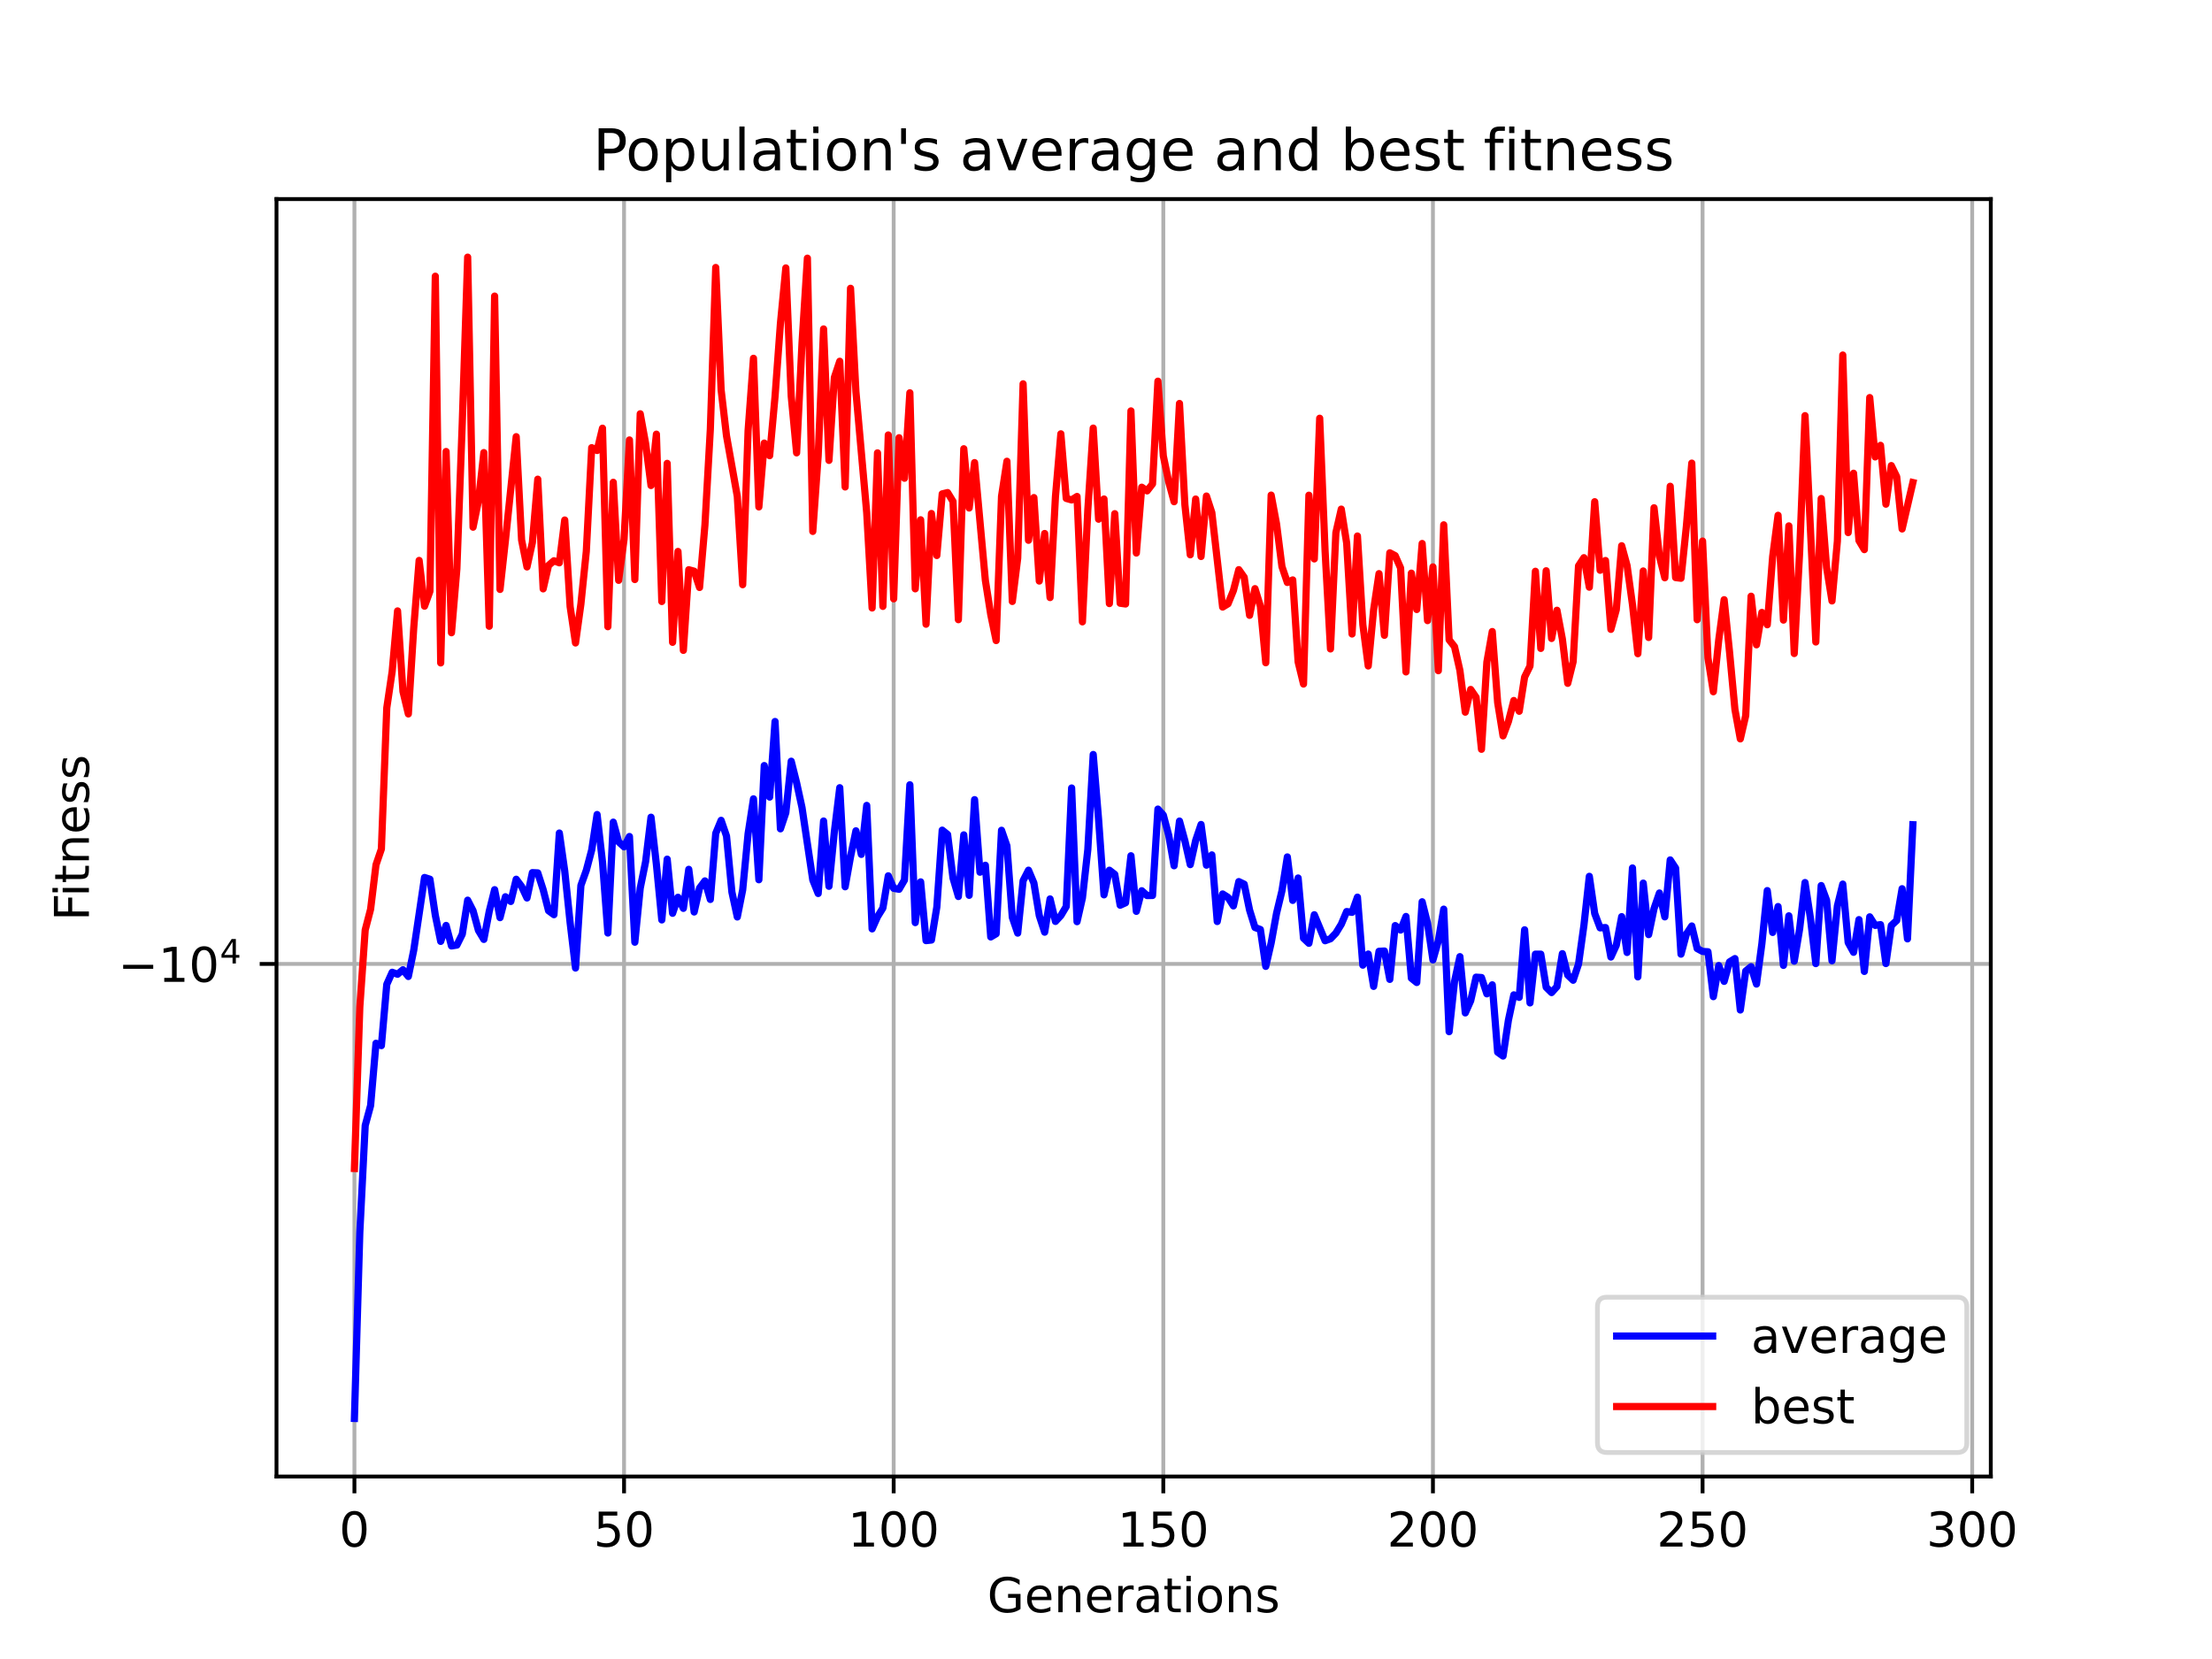 <?xml version="1.0" encoding="utf-8" standalone="no"?>
<!DOCTYPE svg PUBLIC "-//W3C//DTD SVG 1.1//EN"
  "http://www.w3.org/Graphics/SVG/1.1/DTD/svg11.dtd">
<!-- Created with matplotlib (https://matplotlib.org/) -->
<svg height="345.6pt" version="1.1" viewBox="0 0 460.8 345.6" width="460.8pt" xmlns="http://www.w3.org/2000/svg" xmlns:xlink="http://www.w3.org/1999/xlink">
 <defs>
  <style type="text/css">*{stroke-linecap:butt;stroke-linejoin:round;}</style>
 </defs>
 <g id="figure_1">
  <g id="patch_1">
   <path d="M 0 345.6 
L 460.8 345.6 
L 460.8 0 
L 0 0 
z
" style="fill:#ffffff;"/>
  </g>
  <g id="axes_1">
   <g id="patch_2">
    <path d="M 57.6 307.584 
L 414.72 307.584 
L 414.72 41.472 
L 57.6 41.472 
z
" style="fill:#ffffff;"/>
   </g>
   <g id="matplotlib.axis_1">
    <g id="xtick_1">
     <g id="line2d_1">
      <path clip-path="url(#p3ae4c9ccf2)" d="M 73.833 307.584 
L 73.833 41.472 
" style="fill:none;stroke:#b0b0b0;stroke-linecap:square;stroke-width:0.8;"/>
     </g>
     <g id="line2d_2">
      <defs>
       <path d="M 0 0 
L 0 3.5 
" id="md5b5dff41b" style="stroke:#000000;stroke-width:0.8;"/>
      </defs>
      <g>
       <use style="stroke:#000000;stroke-width:0.8;" x="73.833" xlink:href="#md5b5dff41b" y="307.584"/>
      </g>
     </g>
     <g id="text_1">
      <!-- 0 -->
      <g transform="translate(70.651 322.182)scale(0.1 -0.1)">
       <defs>
        <path d="M 31.781 66.406 
Q 24.172 66.406 20.328 58.906 
Q 16.5 51.422 16.5 36.375 
Q 16.5 21.391 20.328 13.891 
Q 24.172 6.391 31.781 6.391 
Q 39.453 6.391 43.281 13.891 
Q 47.125 21.391 47.125 36.375 
Q 47.125 51.422 43.281 58.906 
Q 39.453 66.406 31.781 66.406 
z
M 31.781 74.219 
Q 44.047 74.219 50.516 64.516 
Q 56.984 54.828 56.984 36.375 
Q 56.984 17.969 50.516 8.266 
Q 44.047 -1.422 31.781 -1.422 
Q 19.531 -1.422 13.062 8.266 
Q 6.594 17.969 6.594 36.375 
Q 6.594 54.828 13.062 64.516 
Q 19.531 74.219 31.781 74.219 
z
" id="DejaVuSans-48"/>
       </defs>
       <use xlink:href="#DejaVuSans-48"/>
      </g>
     </g>
    </g>
    <g id="xtick_2">
     <g id="line2d_3">
      <path clip-path="url(#p3ae4c9ccf2)" d="M 130.001 307.584 
L 130.001 41.472 
" style="fill:none;stroke:#b0b0b0;stroke-linecap:square;stroke-width:0.8;"/>
     </g>
     <g id="line2d_4">
      <g>
       <use style="stroke:#000000;stroke-width:0.8;" x="130.001" xlink:href="#md5b5dff41b" y="307.584"/>
      </g>
     </g>
     <g id="text_2">
      <!-- 50 -->
      <g transform="translate(123.639 322.182)scale(0.1 -0.1)">
       <defs>
        <path d="M 10.797 72.906 
L 49.516 72.906 
L 49.516 64.594 
L 19.828 64.594 
L 19.828 46.734 
Q 21.969 47.469 24.109 47.828 
Q 26.266 48.188 28.422 48.188 
Q 40.625 48.188 47.75 41.5 
Q 54.891 34.812 54.891 23.391 
Q 54.891 11.625 47.562 5.094 
Q 40.234 -1.422 26.906 -1.422 
Q 22.312 -1.422 17.547 -0.641 
Q 12.797 0.141 7.719 1.703 
L 7.719 11.625 
Q 12.109 9.234 16.797 8.062 
Q 21.484 6.891 26.703 6.891 
Q 35.156 6.891 40.078 11.328 
Q 45.016 15.766 45.016 23.391 
Q 45.016 31 40.078 35.438 
Q 35.156 39.891 26.703 39.891 
Q 22.75 39.891 18.812 39.016 
Q 14.891 38.141 10.797 36.281 
z
" id="DejaVuSans-53"/>
       </defs>
       <use xlink:href="#DejaVuSans-53"/>
       <use x="63.623" xlink:href="#DejaVuSans-48"/>
      </g>
     </g>
    </g>
    <g id="xtick_3">
     <g id="line2d_5">
      <path clip-path="url(#p3ae4c9ccf2)" d="M 186.17 307.584 
L 186.17 41.472 
" style="fill:none;stroke:#b0b0b0;stroke-linecap:square;stroke-width:0.8;"/>
     </g>
     <g id="line2d_6">
      <g>
       <use style="stroke:#000000;stroke-width:0.8;" x="186.17" xlink:href="#md5b5dff41b" y="307.584"/>
      </g>
     </g>
     <g id="text_3">
      <!-- 100 -->
      <g transform="translate(176.626 322.182)scale(0.1 -0.1)">
       <defs>
        <path d="M 12.406 8.297 
L 28.516 8.297 
L 28.516 63.922 
L 10.984 60.406 
L 10.984 69.391 
L 28.422 72.906 
L 38.281 72.906 
L 38.281 8.297 
L 54.391 8.297 
L 54.391 0 
L 12.406 0 
z
" id="DejaVuSans-49"/>
       </defs>
       <use xlink:href="#DejaVuSans-49"/>
       <use x="63.623" xlink:href="#DejaVuSans-48"/>
       <use x="127.246" xlink:href="#DejaVuSans-48"/>
      </g>
     </g>
    </g>
    <g id="xtick_4">
     <g id="line2d_7">
      <path clip-path="url(#p3ae4c9ccf2)" d="M 242.339 307.584 
L 242.339 41.472 
" style="fill:none;stroke:#b0b0b0;stroke-linecap:square;stroke-width:0.8;"/>
     </g>
     <g id="line2d_8">
      <g>
       <use style="stroke:#000000;stroke-width:0.8;" x="242.339" xlink:href="#md5b5dff41b" y="307.584"/>
      </g>
     </g>
     <g id="text_4">
      <!-- 150 -->
      <g transform="translate(232.795 322.182)scale(0.1 -0.1)">
       <use xlink:href="#DejaVuSans-49"/>
       <use x="63.623" xlink:href="#DejaVuSans-53"/>
       <use x="127.246" xlink:href="#DejaVuSans-48"/>
      </g>
     </g>
    </g>
    <g id="xtick_5">
     <g id="line2d_9">
      <path clip-path="url(#p3ae4c9ccf2)" d="M 298.507 307.584 
L 298.507 41.472 
" style="fill:none;stroke:#b0b0b0;stroke-linecap:square;stroke-width:0.8;"/>
     </g>
     <g id="line2d_10">
      <g>
       <use style="stroke:#000000;stroke-width:0.8;" x="298.507" xlink:href="#md5b5dff41b" y="307.584"/>
      </g>
     </g>
     <g id="text_5">
      <!-- 200 -->
      <g transform="translate(288.963 322.182)scale(0.1 -0.1)">
       <defs>
        <path d="M 19.188 8.297 
L 53.609 8.297 
L 53.609 0 
L 7.328 0 
L 7.328 8.297 
Q 12.938 14.109 22.625 23.891 
Q 32.328 33.688 34.812 36.531 
Q 39.547 41.844 41.422 45.531 
Q 43.312 49.219 43.312 52.781 
Q 43.312 58.594 39.234 62.25 
Q 35.156 65.922 28.609 65.922 
Q 23.969 65.922 18.812 64.312 
Q 13.672 62.703 7.812 59.422 
L 7.812 69.391 
Q 13.766 71.781 18.938 73 
Q 24.125 74.219 28.422 74.219 
Q 39.75 74.219 46.484 68.547 
Q 53.219 62.891 53.219 53.422 
Q 53.219 48.922 51.531 44.891 
Q 49.859 40.875 45.406 35.406 
Q 44.188 33.984 37.641 27.219 
Q 31.109 20.453 19.188 8.297 
z
" id="DejaVuSans-50"/>
       </defs>
       <use xlink:href="#DejaVuSans-50"/>
       <use x="63.623" xlink:href="#DejaVuSans-48"/>
       <use x="127.246" xlink:href="#DejaVuSans-48"/>
      </g>
     </g>
    </g>
    <g id="xtick_6">
     <g id="line2d_11">
      <path clip-path="url(#p3ae4c9ccf2)" d="M 354.676 307.584 
L 354.676 41.472 
" style="fill:none;stroke:#b0b0b0;stroke-linecap:square;stroke-width:0.8;"/>
     </g>
     <g id="line2d_12">
      <g>
       <use style="stroke:#000000;stroke-width:0.8;" x="354.676" xlink:href="#md5b5dff41b" y="307.584"/>
      </g>
     </g>
     <g id="text_6">
      <!-- 250 -->
      <g transform="translate(345.132 322.182)scale(0.1 -0.1)">
       <use xlink:href="#DejaVuSans-50"/>
       <use x="63.623" xlink:href="#DejaVuSans-53"/>
       <use x="127.246" xlink:href="#DejaVuSans-48"/>
      </g>
     </g>
    </g>
    <g id="xtick_7">
     <g id="line2d_13">
      <path clip-path="url(#p3ae4c9ccf2)" d="M 410.844 307.584 
L 410.844 41.472 
" style="fill:none;stroke:#b0b0b0;stroke-linecap:square;stroke-width:0.8;"/>
     </g>
     <g id="line2d_14">
      <g>
       <use style="stroke:#000000;stroke-width:0.8;" x="410.844" xlink:href="#md5b5dff41b" y="307.584"/>
      </g>
     </g>
     <g id="text_7">
      <!-- 300 -->
      <g transform="translate(401.301 322.182)scale(0.1 -0.1)">
       <defs>
        <path d="M 40.578 39.312 
Q 47.656 37.797 51.625 33 
Q 55.609 28.219 55.609 21.188 
Q 55.609 10.406 48.188 4.484 
Q 40.766 -1.422 27.094 -1.422 
Q 22.516 -1.422 17.656 -0.516 
Q 12.797 0.391 7.625 2.203 
L 7.625 11.719 
Q 11.719 9.328 16.594 8.109 
Q 21.484 6.891 26.812 6.891 
Q 36.078 6.891 40.938 10.547 
Q 45.797 14.203 45.797 21.188 
Q 45.797 27.641 41.281 31.266 
Q 36.766 34.906 28.719 34.906 
L 20.219 34.906 
L 20.219 43.016 
L 29.109 43.016 
Q 36.375 43.016 40.234 45.922 
Q 44.094 48.828 44.094 54.297 
Q 44.094 59.906 40.109 62.906 
Q 36.141 65.922 28.719 65.922 
Q 24.656 65.922 20.016 65.031 
Q 15.375 64.156 9.812 62.312 
L 9.812 71.094 
Q 15.438 72.656 20.344 73.438 
Q 25.25 74.219 29.594 74.219 
Q 40.828 74.219 47.359 69.109 
Q 53.906 64.016 53.906 55.328 
Q 53.906 49.266 50.438 45.094 
Q 46.969 40.922 40.578 39.312 
z
" id="DejaVuSans-51"/>
       </defs>
       <use xlink:href="#DejaVuSans-51"/>
       <use x="63.623" xlink:href="#DejaVuSans-48"/>
       <use x="127.246" xlink:href="#DejaVuSans-48"/>
      </g>
     </g>
    </g>
    <g id="text_8">
     <!-- Generations -->
     <g transform="translate(205.662 335.861)scale(0.1 -0.1)">
      <defs>
       <path d="M 59.516 10.406 
L 59.516 29.984 
L 43.406 29.984 
L 43.406 38.094 
L 69.281 38.094 
L 69.281 6.781 
Q 63.578 2.734 56.688 0.656 
Q 49.812 -1.422 42 -1.422 
Q 24.906 -1.422 15.25 8.562 
Q 5.609 18.562 5.609 36.375 
Q 5.609 54.25 15.25 64.234 
Q 24.906 74.219 42 74.219 
Q 49.125 74.219 55.547 72.453 
Q 61.969 70.703 67.391 67.281 
L 67.391 56.781 
Q 61.922 61.422 55.766 63.766 
Q 49.609 66.109 42.828 66.109 
Q 29.438 66.109 22.719 58.641 
Q 16.016 51.172 16.016 36.375 
Q 16.016 21.625 22.719 14.156 
Q 29.438 6.688 42.828 6.688 
Q 48.047 6.688 52.141 7.594 
Q 56.25 8.5 59.516 10.406 
z
" id="DejaVuSans-71"/>
       <path d="M 56.203 29.594 
L 56.203 25.203 
L 14.891 25.203 
Q 15.484 15.922 20.484 11.062 
Q 25.484 6.203 34.422 6.203 
Q 39.594 6.203 44.453 7.469 
Q 49.312 8.734 54.109 11.281 
L 54.109 2.781 
Q 49.266 0.734 44.188 -0.344 
Q 39.109 -1.422 33.891 -1.422 
Q 20.797 -1.422 13.156 6.188 
Q 5.516 13.812 5.516 26.812 
Q 5.516 40.234 12.766 48.109 
Q 20.016 56 32.328 56 
Q 43.359 56 49.781 48.891 
Q 56.203 41.797 56.203 29.594 
z
M 47.219 32.234 
Q 47.125 39.594 43.094 43.984 
Q 39.062 48.391 32.422 48.391 
Q 24.906 48.391 20.391 44.141 
Q 15.875 39.891 15.188 32.172 
z
" id="DejaVuSans-101"/>
       <path d="M 54.891 33.016 
L 54.891 0 
L 45.906 0 
L 45.906 32.719 
Q 45.906 40.484 42.875 44.328 
Q 39.844 48.188 33.797 48.188 
Q 26.516 48.188 22.312 43.547 
Q 18.109 38.922 18.109 30.906 
L 18.109 0 
L 9.078 0 
L 9.078 54.688 
L 18.109 54.688 
L 18.109 46.188 
Q 21.344 51.125 25.703 53.562 
Q 30.078 56 35.797 56 
Q 45.219 56 50.047 50.172 
Q 54.891 44.344 54.891 33.016 
z
" id="DejaVuSans-110"/>
       <path d="M 41.109 46.297 
Q 39.594 47.172 37.812 47.578 
Q 36.031 48 33.891 48 
Q 26.266 48 22.188 43.047 
Q 18.109 38.094 18.109 28.812 
L 18.109 0 
L 9.078 0 
L 9.078 54.688 
L 18.109 54.688 
L 18.109 46.188 
Q 20.953 51.172 25.484 53.578 
Q 30.031 56 36.531 56 
Q 37.453 56 38.578 55.875 
Q 39.703 55.766 41.062 55.516 
z
" id="DejaVuSans-114"/>
       <path d="M 34.281 27.484 
Q 23.391 27.484 19.188 25 
Q 14.984 22.516 14.984 16.5 
Q 14.984 11.719 18.141 8.906 
Q 21.297 6.109 26.703 6.109 
Q 34.188 6.109 38.703 11.406 
Q 43.219 16.703 43.219 25.484 
L 43.219 27.484 
z
M 52.203 31.203 
L 52.203 0 
L 43.219 0 
L 43.219 8.297 
Q 40.141 3.328 35.547 0.953 
Q 30.953 -1.422 24.312 -1.422 
Q 15.922 -1.422 10.953 3.297 
Q 6 8.016 6 15.922 
Q 6 25.141 12.172 29.828 
Q 18.359 34.516 30.609 34.516 
L 43.219 34.516 
L 43.219 35.406 
Q 43.219 41.609 39.141 45 
Q 35.062 48.391 27.688 48.391 
Q 23 48.391 18.547 47.266 
Q 14.109 46.141 10.016 43.891 
L 10.016 52.203 
Q 14.938 54.109 19.578 55.047 
Q 24.219 56 28.609 56 
Q 40.484 56 46.344 49.844 
Q 52.203 43.703 52.203 31.203 
z
" id="DejaVuSans-97"/>
       <path d="M 18.312 70.219 
L 18.312 54.688 
L 36.812 54.688 
L 36.812 47.703 
L 18.312 47.703 
L 18.312 18.016 
Q 18.312 11.328 20.141 9.422 
Q 21.969 7.516 27.594 7.516 
L 36.812 7.516 
L 36.812 0 
L 27.594 0 
Q 17.188 0 13.234 3.875 
Q 9.281 7.766 9.281 18.016 
L 9.281 47.703 
L 2.688 47.703 
L 2.688 54.688 
L 9.281 54.688 
L 9.281 70.219 
z
" id="DejaVuSans-116"/>
       <path d="M 9.422 54.688 
L 18.406 54.688 
L 18.406 0 
L 9.422 0 
z
M 9.422 75.984 
L 18.406 75.984 
L 18.406 64.594 
L 9.422 64.594 
z
" id="DejaVuSans-105"/>
       <path d="M 30.609 48.391 
Q 23.391 48.391 19.188 42.75 
Q 14.984 37.109 14.984 27.297 
Q 14.984 17.484 19.156 11.844 
Q 23.344 6.203 30.609 6.203 
Q 37.797 6.203 41.984 11.859 
Q 46.188 17.531 46.188 27.297 
Q 46.188 37.016 41.984 42.703 
Q 37.797 48.391 30.609 48.391 
z
M 30.609 56 
Q 42.328 56 49.016 48.375 
Q 55.719 40.766 55.719 27.297 
Q 55.719 13.875 49.016 6.219 
Q 42.328 -1.422 30.609 -1.422 
Q 18.844 -1.422 12.172 6.219 
Q 5.516 13.875 5.516 27.297 
Q 5.516 40.766 12.172 48.375 
Q 18.844 56 30.609 56 
z
" id="DejaVuSans-111"/>
       <path d="M 44.281 53.078 
L 44.281 44.578 
Q 40.484 46.531 36.375 47.5 
Q 32.281 48.484 27.875 48.484 
Q 21.188 48.484 17.844 46.438 
Q 14.5 44.391 14.5 40.281 
Q 14.5 37.156 16.891 35.375 
Q 19.281 33.594 26.516 31.984 
L 29.594 31.297 
Q 39.156 29.25 43.188 25.516 
Q 47.219 21.781 47.219 15.094 
Q 47.219 7.469 41.188 3.016 
Q 35.156 -1.422 24.609 -1.422 
Q 20.219 -1.422 15.453 -0.562 
Q 10.688 0.297 5.422 2 
L 5.422 11.281 
Q 10.406 8.688 15.234 7.391 
Q 20.062 6.109 24.812 6.109 
Q 31.156 6.109 34.562 8.281 
Q 37.984 10.453 37.984 14.406 
Q 37.984 18.062 35.516 20.016 
Q 33.062 21.969 24.703 23.781 
L 21.578 24.516 
Q 13.234 26.266 9.516 29.906 
Q 5.812 33.547 5.812 39.891 
Q 5.812 47.609 11.281 51.797 
Q 16.75 56 26.812 56 
Q 31.781 56 36.172 55.266 
Q 40.578 54.547 44.281 53.078 
z
" id="DejaVuSans-115"/>
      </defs>
      <use xlink:href="#DejaVuSans-71"/>
      <use x="77.49" xlink:href="#DejaVuSans-101"/>
      <use x="139.014" xlink:href="#DejaVuSans-110"/>
      <use x="202.393" xlink:href="#DejaVuSans-101"/>
      <use x="263.916" xlink:href="#DejaVuSans-114"/>
      <use x="305.029" xlink:href="#DejaVuSans-97"/>
      <use x="366.309" xlink:href="#DejaVuSans-116"/>
      <use x="405.518" xlink:href="#DejaVuSans-105"/>
      <use x="433.301" xlink:href="#DejaVuSans-111"/>
      <use x="494.482" xlink:href="#DejaVuSans-110"/>
      <use x="557.861" xlink:href="#DejaVuSans-115"/>
     </g>
    </g>
   </g>
   <g id="matplotlib.axis_2">
    <g id="ytick_1">
     <g id="line2d_15">
      <path clip-path="url(#p3ae4c9ccf2)" d="M 57.6 200.808 
L 414.72 200.808 
" style="fill:none;stroke:#b0b0b0;stroke-linecap:square;stroke-width:0.8;"/>
     </g>
     <g id="line2d_16">
      <defs>
       <path d="M 0 0 
L -3.5 0 
" id="m714d68afa5" style="stroke:#000000;stroke-width:0.8;"/>
      </defs>
      <g>
       <use style="stroke:#000000;stroke-width:0.8;" x="57.6" xlink:href="#m714d68afa5" y="200.808"/>
      </g>
     </g>
     <g id="text_9">
      <!-- $\mathdefault{-10^{4}}$ -->
      <g transform="translate(24.6 204.607)scale(0.1 -0.1)">
       <defs>
        <path d="M 10.594 35.5 
L 73.188 35.5 
L 73.188 27.203 
L 10.594 27.203 
z
" id="DejaVuSans-8722"/>
        <path d="M 37.797 64.312 
L 12.891 25.391 
L 37.797 25.391 
z
M 35.203 72.906 
L 47.609 72.906 
L 47.609 25.391 
L 58.016 25.391 
L 58.016 17.188 
L 47.609 17.188 
L 47.609 0 
L 37.797 0 
L 37.797 17.188 
L 4.891 17.188 
L 4.891 26.703 
z
" id="DejaVuSans-52"/>
       </defs>
       <use transform="translate(0 0.684)" xlink:href="#DejaVuSans-8722"/>
       <use transform="translate(83.789 0.684)" xlink:href="#DejaVuSans-49"/>
       <use transform="translate(147.412 0.684)" xlink:href="#DejaVuSans-48"/>
       <use transform="translate(211.992 38.966)scale(0.7)" xlink:href="#DejaVuSans-52"/>
      </g>
     </g>
    </g>
    <g id="text_10">
     <!-- Fitness -->
     <g transform="translate(18.52 191.845)rotate(-90)scale(0.1 -0.1)">
      <defs>
       <path d="M 9.812 72.906 
L 51.703 72.906 
L 51.703 64.594 
L 19.672 64.594 
L 19.672 43.109 
L 48.578 43.109 
L 48.578 34.812 
L 19.672 34.812 
L 19.672 0 
L 9.812 0 
z
" id="DejaVuSans-70"/>
      </defs>
      <use xlink:href="#DejaVuSans-70"/>
      <use x="50.27" xlink:href="#DejaVuSans-105"/>
      <use x="78.053" xlink:href="#DejaVuSans-116"/>
      <use x="117.262" xlink:href="#DejaVuSans-110"/>
      <use x="180.641" xlink:href="#DejaVuSans-101"/>
      <use x="242.164" xlink:href="#DejaVuSans-115"/>
      <use x="294.264" xlink:href="#DejaVuSans-115"/>
     </g>
    </g>
   </g>
   <g id="line2d_17">
    <path clip-path="url(#p3ae4c9ccf2)" d="M 73.833 295.488 
L 74.956 256.717 
L 76.079 234.463 
L 77.203 230.309 
L 78.326 217.332 
L 79.45 217.825 
L 80.573 205.055 
L 81.696 202.545 
L 82.82 202.951 
L 83.943 202.02 
L 85.066 203.417 
L 86.19 197.941 
L 88.437 182.798 
L 89.56 183.157 
L 90.683 190.664 
L 91.807 196.108 
L 92.93 192.786 
L 94.053 197.058 
L 95.177 196.879 
L 96.3 194.615 
L 97.424 187.521 
L 98.547 189.723 
L 99.67 193.823 
L 100.794 195.695 
L 101.917 189.84 
L 103.04 185.339 
L 104.164 191.162 
L 105.287 186.81 
L 106.411 187.792 
L 107.534 183.163 
L 108.657 184.664 
L 109.781 187.064 
L 110.904 181.783 
L 112.027 181.836 
L 113.151 185.34 
L 114.274 189.719 
L 115.397 190.543 
L 116.521 173.536 
L 117.644 181.444 
L 118.768 192.233 
L 119.891 201.657 
L 121.014 184.447 
L 122.138 181.31 
L 123.261 177.065 
L 124.384 169.682 
L 125.508 179.565 
L 126.631 194.367 
L 127.755 171.272 
L 128.878 175.382 
L 130.001 176.411 
L 131.125 174.26 
L 132.248 196.28 
L 133.371 185.016 
L 134.495 179.48 
L 135.618 170.242 
L 136.742 180.099 
L 137.865 191.637 
L 138.988 178.979 
L 140.112 190.255 
L 141.235 186.917 
L 142.358 189.227 
L 143.482 181.099 
L 144.605 189.983 
L 145.729 185.006 
L 146.852 183.509 
L 147.975 187.37 
L 149.099 173.613 
L 150.222 170.891 
L 151.345 174.169 
L 152.469 185.835 
L 153.592 191.022 
L 154.716 185.368 
L 155.839 173.698 
L 156.962 166.414 
L 158.086 183.269 
L 159.209 159.48 
L 160.332 166.048 
L 161.456 150.303 
L 162.579 172.659 
L 163.702 169.307 
L 164.826 158.577 
L 165.949 163.066 
L 167.073 168.233 
L 169.319 183.32 
L 170.443 186.13 
L 171.566 171.034 
L 172.689 184.631 
L 173.813 173.245 
L 174.936 164.095 
L 176.06 184.73 
L 177.183 178.469 
L 178.306 173.076 
L 179.43 177.986 
L 180.553 167.782 
L 181.676 193.502 
L 182.8 190.971 
L 183.923 189.158 
L 185.047 182.447 
L 186.17 185.055 
L 187.293 185.254 
L 188.417 183.326 
L 189.54 163.484 
L 190.663 192.196 
L 191.787 183.71 
L 192.91 195.948 
L 194.034 195.828 
L 195.157 188.966 
L 196.28 172.936 
L 197.404 173.845 
L 198.527 182.906 
L 199.65 186.758 
L 200.774 173.918 
L 201.897 186.511 
L 203.021 166.582 
L 204.144 181.698 
L 205.267 180.249 
L 206.391 195.184 
L 207.514 194.522 
L 208.637 172.962 
L 209.761 176.211 
L 210.884 191.099 
L 212.007 194.385 
L 213.131 183.461 
L 214.254 181.275 
L 215.378 183.946 
L 216.501 190.75 
L 217.624 194.189 
L 218.748 187.265 
L 219.871 191.949 
L 220.994 190.732 
L 222.118 188.846 
L 223.241 164.156 
L 224.365 192.001 
L 225.488 187.061 
L 226.611 176.989 
L 227.735 157.177 
L 228.858 170.747 
L 229.981 186.411 
L 231.105 181.284 
L 232.228 182.15 
L 233.352 188.571 
L 234.475 188.066 
L 235.598 178.266 
L 236.722 189.848 
L 237.845 185.558 
L 238.968 186.566 
L 240.092 186.542 
L 241.215 168.549 
L 242.339 169.797 
L 243.462 173.989 
L 244.585 180.355 
L 245.709 171.044 
L 246.832 175.147 
L 247.955 180.115 
L 249.079 175.081 
L 250.202 171.756 
L 251.326 180.232 
L 252.449 178.092 
L 253.572 191.969 
L 254.696 186.228 
L 255.819 186.94 
L 256.942 188.716 
L 258.066 183.655 
L 259.189 184.195 
L 260.313 189.595 
L 261.436 193.214 
L 262.559 193.633 
L 263.683 201.313 
L 264.806 196.43 
L 265.929 190.243 
L 267.053 185.583 
L 268.176 178.512 
L 269.299 187.567 
L 270.423 182.905 
L 271.546 195.447 
L 272.67 196.507 
L 273.793 190.56 
L 276.04 195.972 
L 277.163 195.559 
L 278.286 194.389 
L 279.41 192.552 
L 280.533 189.893 
L 281.657 190.058 
L 282.78 186.895 
L 283.903 201.06 
L 285.027 198.743 
L 286.15 205.481 
L 287.273 198.173 
L 288.397 198.115 
L 289.52 204.023 
L 290.644 192.814 
L 291.767 193.75 
L 292.89 190.921 
L 294.014 203.772 
L 295.137 204.672 
L 296.26 187.857 
L 297.384 192.34 
L 298.507 199.97 
L 299.631 196.004 
L 300.754 189.395 
L 301.877 214.917 
L 303.001 204.481 
L 304.124 199.288 
L 305.247 211.007 
L 306.371 208.477 
L 307.494 203.562 
L 308.618 203.636 
L 309.741 207.033 
L 310.864 205.16 
L 311.988 219.184 
L 313.111 219.995 
L 314.234 212.505 
L 315.358 207.247 
L 316.481 207.768 
L 317.604 193.695 
L 318.728 208.924 
L 319.851 198.768 
L 320.975 198.769 
L 322.098 205.663 
L 323.221 206.771 
L 324.345 205.519 
L 325.468 198.666 
L 326.591 203.131 
L 327.715 204.201 
L 328.838 200.825 
L 329.962 192.735 
L 331.085 182.557 
L 332.208 190.305 
L 333.332 193.288 
L 334.455 193.226 
L 335.578 199.371 
L 336.702 196.918 
L 337.825 190.956 
L 338.949 198.415 
L 340.072 180.813 
L 341.195 203.5 
L 342.319 183.968 
L 343.442 194.697 
L 344.565 189.281 
L 345.689 186.025 
L 346.812 190.998 
L 347.936 179.138 
L 349.059 180.847 
L 350.182 198.767 
L 351.306 194.585 
L 352.429 192.898 
L 353.552 197.595 
L 354.676 198.205 
L 355.799 198.268 
L 356.923 207.62 
L 358.046 201.141 
L 359.169 204.436 
L 360.293 200.383 
L 361.416 199.692 
L 362.539 210.4 
L 363.663 202.29 
L 364.786 201.377 
L 365.909 204.997 
L 367.033 196.573 
L 368.156 185.527 
L 369.28 194.243 
L 370.403 188.853 
L 371.526 201.104 
L 372.65 190.784 
L 373.773 200.228 
L 374.896 193.524 
L 376.02 183.851 
L 377.143 191.271 
L 378.267 200.737 
L 379.39 184.478 
L 380.513 187.542 
L 381.637 200.146 
L 382.76 188.717 
L 383.883 184.173 
L 385.007 196.346 
L 386.13 198.379 
L 387.254 191.576 
L 388.377 202.367 
L 389.5 190.994 
L 390.624 192.773 
L 391.747 192.621 
L 392.87 200.727 
L 393.994 192.797 
L 395.117 191.755 
L 396.241 185.134 
L 397.364 195.585 
L 398.487 171.803 
L 398.487 171.803 
" style="fill:none;stroke:#0000ff;stroke-linecap:square;stroke-width:1.5;"/>
   </g>
   <g id="line2d_18">
    <path clip-path="url(#p3ae4c9ccf2)" d="M 73.833 243.416 
L 74.956 209.792 
L 76.079 193.725 
L 77.203 189.41 
L 78.326 180.163 
L 79.45 176.862 
L 80.573 147.458 
L 81.696 139.875 
L 82.82 127.265 
L 83.943 144.045 
L 85.066 148.725 
L 86.19 130.785 
L 87.313 116.749 
L 88.437 126.275 
L 89.56 123.18 
L 90.683 57.543 
L 91.807 138.102 
L 92.93 94.059 
L 94.053 131.812 
L 95.177 118.491 
L 96.3 88.046 
L 97.424 53.568 
L 98.547 109.823 
L 99.67 104.342 
L 100.794 94.282 
L 101.917 130.461 
L 103.04 61.68 
L 104.164 122.789 
L 105.287 112.607 
L 107.534 90.969 
L 108.657 112.483 
L 109.781 118.103 
L 110.904 113.022 
L 112.027 99.827 
L 113.151 122.67 
L 114.274 117.778 
L 115.397 116.816 
L 116.521 117.242 
L 117.644 108.33 
L 118.768 126.37 
L 119.891 133.941 
L 121.014 125.817 
L 122.138 114.868 
L 123.261 93.258 
L 124.384 93.848 
L 125.508 89.205 
L 126.631 130.551 
L 127.755 100.472 
L 128.878 120.896 
L 130.001 112.326 
L 131.125 91.652 
L 132.248 120.728 
L 133.371 86.203 
L 134.495 92.383 
L 135.618 101.143 
L 136.742 90.444 
L 137.865 125.305 
L 138.988 96.529 
L 140.112 133.806 
L 141.235 114.878 
L 142.358 135.482 
L 143.482 118.685 
L 144.605 118.989 
L 145.729 122.383 
L 146.852 109.351 
L 147.975 89.438 
L 149.099 55.723 
L 150.222 81.208 
L 151.345 90.795 
L 153.592 103.404 
L 154.716 121.804 
L 155.839 89.752 
L 156.962 74.64 
L 158.086 105.599 
L 159.209 92.307 
L 160.332 94.923 
L 161.456 82.574 
L 162.579 67.375 
L 163.702 55.814 
L 164.826 82.512 
L 165.949 94.337 
L 167.073 71.488 
L 168.196 53.784 
L 169.319 110.702 
L 170.443 94.919 
L 171.566 68.524 
L 172.689 95.906 
L 173.813 78.632 
L 174.936 75.258 
L 176.06 101.443 
L 177.183 60.055 
L 178.306 81.599 
L 180.553 106.814 
L 181.676 126.65 
L 182.8 94.341 
L 183.923 126.319 
L 185.047 90.61 
L 186.17 124.748 
L 187.293 91.187 
L 188.417 99.625 
L 189.54 81.828 
L 190.663 122.661 
L 191.787 108.282 
L 192.91 130.034 
L 194.034 106.971 
L 195.157 115.722 
L 196.28 102.884 
L 197.404 102.614 
L 198.527 104.456 
L 199.65 129.091 
L 200.774 93.484 
L 201.897 105.824 
L 203.021 96.37 
L 205.267 120.883 
L 206.391 128.019 
L 207.514 133.441 
L 208.637 103.395 
L 209.761 96.092 
L 210.884 125.295 
L 212.007 116.284 
L 213.131 79.96 
L 214.254 112.552 
L 215.378 103.654 
L 216.501 121.042 
L 217.624 111.137 
L 218.748 124.483 
L 219.871 103.446 
L 220.994 90.374 
L 222.118 103.826 
L 223.241 104.143 
L 224.365 103.42 
L 225.488 129.542 
L 226.611 106.229 
L 227.735 89.184 
L 228.858 108.159 
L 229.981 103.952 
L 231.105 125.736 
L 232.228 107.011 
L 233.352 125.663 
L 234.475 125.819 
L 235.598 85.6 
L 236.722 115.204 
L 237.845 101.496 
L 238.968 102.259 
L 240.092 100.802 
L 241.215 79.408 
L 242.339 94.971 
L 243.462 100.366 
L 244.585 104.514 
L 245.709 84.051 
L 246.832 105.123 
L 247.955 115.571 
L 249.079 103.959 
L 250.202 115.928 
L 251.326 103.336 
L 252.449 106.797 
L 254.696 126.462 
L 255.819 125.781 
L 256.942 123.021 
L 258.066 118.67 
L 259.189 120.266 
L 260.313 128.183 
L 261.436 122.627 
L 262.559 126.27 
L 263.683 138.062 
L 264.806 103.141 
L 265.929 109.153 
L 267.053 118.033 
L 268.176 121.34 
L 269.299 120.81 
L 270.423 137.885 
L 271.546 142.496 
L 272.67 103.162 
L 273.793 116.433 
L 274.916 87.128 
L 276.04 114.796 
L 277.163 135.186 
L 278.286 110.977 
L 279.41 106.06 
L 280.533 113.136 
L 281.657 132.071 
L 282.78 111.662 
L 283.903 130.12 
L 285.027 138.731 
L 286.15 127.021 
L 287.273 119.5 
L 288.397 132.343 
L 289.52 115.162 
L 290.644 115.755 
L 291.767 118.322 
L 292.89 139.971 
L 294.014 119.396 
L 295.137 126.973 
L 296.26 113.222 
L 297.384 129.283 
L 298.507 118.096 
L 299.631 139.718 
L 300.754 109.333 
L 301.877 133.279 
L 303.001 134.704 
L 304.124 139.658 
L 305.247 148.356 
L 306.371 143.625 
L 307.494 145.27 
L 308.618 156.092 
L 309.741 137.932 
L 310.864 131.559 
L 311.988 146.351 
L 313.111 153.299 
L 314.234 150.294 
L 315.358 145.929 
L 316.481 148.172 
L 317.604 141.043 
L 318.728 138.754 
L 319.851 119.011 
L 320.975 135.077 
L 322.098 118.902 
L 323.221 133.004 
L 324.345 127.13 
L 325.468 133.11 
L 326.591 142.35 
L 327.715 137.83 
L 328.838 117.88 
L 329.962 116.174 
L 331.085 122.32 
L 332.208 104.518 
L 333.332 118.795 
L 334.455 116.767 
L 335.578 131.106 
L 336.702 127.018 
L 337.825 113.688 
L 338.949 117.828 
L 340.072 125.936 
L 341.195 136.177 
L 342.319 118.947 
L 343.442 132.796 
L 344.565 105.779 
L 345.689 115.878 
L 346.812 120.36 
L 347.936 101.299 
L 349.059 120.318 
L 350.182 120.458 
L 351.306 109.607 
L 352.429 96.478 
L 353.552 129.1 
L 354.676 112.716 
L 355.799 137.074 
L 356.923 144.104 
L 358.046 133.288 
L 359.169 124.931 
L 360.293 135.797 
L 361.416 147.774 
L 362.539 153.924 
L 363.663 149.075 
L 364.786 124.204 
L 365.909 134.325 
L 367.033 127.581 
L 368.156 130.148 
L 369.28 115.928 
L 370.403 107.347 
L 371.526 129.176 
L 372.65 109.554 
L 373.773 136.138 
L 374.896 115.044 
L 376.02 86.59 
L 378.267 133.738 
L 379.39 103.856 
L 380.513 118.237 
L 381.637 125.185 
L 382.76 112.73 
L 383.883 73.961 
L 385.007 110.95 
L 386.13 98.587 
L 387.254 112.61 
L 388.377 114.497 
L 389.5 82.823 
L 390.624 95.184 
L 391.747 92.772 
L 392.87 105.031 
L 393.994 96.991 
L 395.117 99.304 
L 396.241 110.192 
L 398.487 100.521 
L 398.487 100.521 
" style="fill:none;stroke:#ff0000;stroke-linecap:square;stroke-width:1.5;"/>
   </g>
   <g id="patch_3">
    <path d="M 57.6 307.584 
L 57.6 41.472 
" style="fill:none;stroke:#000000;stroke-linecap:square;stroke-linejoin:miter;stroke-width:0.8;"/>
   </g>
   <g id="patch_4">
    <path d="M 414.72 307.584 
L 414.72 41.472 
" style="fill:none;stroke:#000000;stroke-linecap:square;stroke-linejoin:miter;stroke-width:0.8;"/>
   </g>
   <g id="patch_5">
    <path d="M 57.6 307.584 
L 414.72 307.584 
" style="fill:none;stroke:#000000;stroke-linecap:square;stroke-linejoin:miter;stroke-width:0.8;"/>
   </g>
   <g id="patch_6">
    <path d="M 57.6 41.472 
L 414.72 41.472 
" style="fill:none;stroke:#000000;stroke-linecap:square;stroke-linejoin:miter;stroke-width:0.8;"/>
   </g>
   <g id="text_11">
    <!-- Population's average and best fitness -->
    <g transform="translate(123.53 35.472)scale(0.12 -0.12)">
     <defs>
      <path d="M 19.672 64.797 
L 19.672 37.406 
L 32.078 37.406 
Q 38.969 37.406 42.719 40.969 
Q 46.484 44.531 46.484 51.125 
Q 46.484 57.672 42.719 61.234 
Q 38.969 64.797 32.078 64.797 
z
M 9.812 72.906 
L 32.078 72.906 
Q 44.344 72.906 50.609 67.359 
Q 56.891 61.812 56.891 51.125 
Q 56.891 40.328 50.609 34.812 
Q 44.344 29.297 32.078 29.297 
L 19.672 29.297 
L 19.672 0 
L 9.812 0 
z
" id="DejaVuSans-80"/>
      <path d="M 18.109 8.203 
L 18.109 -20.797 
L 9.078 -20.797 
L 9.078 54.688 
L 18.109 54.688 
L 18.109 46.391 
Q 20.953 51.266 25.266 53.625 
Q 29.594 56 35.594 56 
Q 45.562 56 51.781 48.094 
Q 58.016 40.188 58.016 27.297 
Q 58.016 14.406 51.781 6.484 
Q 45.562 -1.422 35.594 -1.422 
Q 29.594 -1.422 25.266 0.953 
Q 20.953 3.328 18.109 8.203 
z
M 48.688 27.297 
Q 48.688 37.203 44.609 42.844 
Q 40.531 48.484 33.406 48.484 
Q 26.266 48.484 22.188 42.844 
Q 18.109 37.203 18.109 27.297 
Q 18.109 17.391 22.188 11.75 
Q 26.266 6.109 33.406 6.109 
Q 40.531 6.109 44.609 11.75 
Q 48.688 17.391 48.688 27.297 
z
" id="DejaVuSans-112"/>
      <path d="M 8.5 21.578 
L 8.5 54.688 
L 17.484 54.688 
L 17.484 21.922 
Q 17.484 14.156 20.5 10.266 
Q 23.531 6.391 29.594 6.391 
Q 36.859 6.391 41.078 11.031 
Q 45.312 15.672 45.312 23.688 
L 45.312 54.688 
L 54.297 54.688 
L 54.297 0 
L 45.312 0 
L 45.312 8.406 
Q 42.047 3.422 37.719 1 
Q 33.406 -1.422 27.688 -1.422 
Q 18.266 -1.422 13.375 4.438 
Q 8.5 10.297 8.5 21.578 
z
M 31.109 56 
z
" id="DejaVuSans-117"/>
      <path d="M 9.422 75.984 
L 18.406 75.984 
L 18.406 0 
L 9.422 0 
z
" id="DejaVuSans-108"/>
      <path d="M 17.922 72.906 
L 17.922 45.797 
L 9.625 45.797 
L 9.625 72.906 
z
" id="DejaVuSans-39"/>
      <path id="DejaVuSans-32"/>
      <path d="M 2.984 54.688 
L 12.5 54.688 
L 29.594 8.797 
L 46.688 54.688 
L 56.203 54.688 
L 35.688 0 
L 23.484 0 
z
" id="DejaVuSans-118"/>
      <path d="M 45.406 27.984 
Q 45.406 37.75 41.375 43.109 
Q 37.359 48.484 30.078 48.484 
Q 22.859 48.484 18.828 43.109 
Q 14.797 37.75 14.797 27.984 
Q 14.797 18.266 18.828 12.891 
Q 22.859 7.516 30.078 7.516 
Q 37.359 7.516 41.375 12.891 
Q 45.406 18.266 45.406 27.984 
z
M 54.391 6.781 
Q 54.391 -7.172 48.188 -13.984 
Q 42 -20.797 29.203 -20.797 
Q 24.469 -20.797 20.266 -20.094 
Q 16.062 -19.391 12.109 -17.922 
L 12.109 -9.188 
Q 16.062 -11.328 19.922 -12.344 
Q 23.781 -13.375 27.781 -13.375 
Q 36.625 -13.375 41.016 -8.766 
Q 45.406 -4.156 45.406 5.172 
L 45.406 9.625 
Q 42.625 4.781 38.281 2.391 
Q 33.938 0 27.875 0 
Q 17.828 0 11.672 7.656 
Q 5.516 15.328 5.516 27.984 
Q 5.516 40.672 11.672 48.328 
Q 17.828 56 27.875 56 
Q 33.938 56 38.281 53.609 
Q 42.625 51.219 45.406 46.391 
L 45.406 54.688 
L 54.391 54.688 
z
" id="DejaVuSans-103"/>
      <path d="M 45.406 46.391 
L 45.406 75.984 
L 54.391 75.984 
L 54.391 0 
L 45.406 0 
L 45.406 8.203 
Q 42.578 3.328 38.25 0.953 
Q 33.938 -1.422 27.875 -1.422 
Q 17.969 -1.422 11.734 6.484 
Q 5.516 14.406 5.516 27.297 
Q 5.516 40.188 11.734 48.094 
Q 17.969 56 27.875 56 
Q 33.938 56 38.25 53.625 
Q 42.578 51.266 45.406 46.391 
z
M 14.797 27.297 
Q 14.797 17.391 18.875 11.75 
Q 22.953 6.109 30.078 6.109 
Q 37.203 6.109 41.297 11.75 
Q 45.406 17.391 45.406 27.297 
Q 45.406 37.203 41.297 42.844 
Q 37.203 48.484 30.078 48.484 
Q 22.953 48.484 18.875 42.844 
Q 14.797 37.203 14.797 27.297 
z
" id="DejaVuSans-100"/>
      <path d="M 48.688 27.297 
Q 48.688 37.203 44.609 42.844 
Q 40.531 48.484 33.406 48.484 
Q 26.266 48.484 22.188 42.844 
Q 18.109 37.203 18.109 27.297 
Q 18.109 17.391 22.188 11.75 
Q 26.266 6.109 33.406 6.109 
Q 40.531 6.109 44.609 11.75 
Q 48.688 17.391 48.688 27.297 
z
M 18.109 46.391 
Q 20.953 51.266 25.266 53.625 
Q 29.594 56 35.594 56 
Q 45.562 56 51.781 48.094 
Q 58.016 40.188 58.016 27.297 
Q 58.016 14.406 51.781 6.484 
Q 45.562 -1.422 35.594 -1.422 
Q 29.594 -1.422 25.266 0.953 
Q 20.953 3.328 18.109 8.203 
L 18.109 0 
L 9.078 0 
L 9.078 75.984 
L 18.109 75.984 
z
" id="DejaVuSans-98"/>
      <path d="M 37.109 75.984 
L 37.109 68.5 
L 28.516 68.5 
Q 23.688 68.5 21.797 66.547 
Q 19.922 64.594 19.922 59.516 
L 19.922 54.688 
L 34.719 54.688 
L 34.719 47.703 
L 19.922 47.703 
L 19.922 0 
L 10.891 0 
L 10.891 47.703 
L 2.297 47.703 
L 2.297 54.688 
L 10.891 54.688 
L 10.891 58.5 
Q 10.891 67.625 15.141 71.797 
Q 19.391 75.984 28.609 75.984 
z
" id="DejaVuSans-102"/>
     </defs>
     <use xlink:href="#DejaVuSans-80"/>
     <use x="56.678" xlink:href="#DejaVuSans-111"/>
     <use x="117.859" xlink:href="#DejaVuSans-112"/>
     <use x="181.336" xlink:href="#DejaVuSans-117"/>
     <use x="244.715" xlink:href="#DejaVuSans-108"/>
     <use x="272.498" xlink:href="#DejaVuSans-97"/>
     <use x="333.777" xlink:href="#DejaVuSans-116"/>
     <use x="372.986" xlink:href="#DejaVuSans-105"/>
     <use x="400.77" xlink:href="#DejaVuSans-111"/>
     <use x="461.951" xlink:href="#DejaVuSans-110"/>
     <use x="525.33" xlink:href="#DejaVuSans-39"/>
     <use x="552.82" xlink:href="#DejaVuSans-115"/>
     <use x="604.92" xlink:href="#DejaVuSans-32"/>
     <use x="636.707" xlink:href="#DejaVuSans-97"/>
     <use x="697.986" xlink:href="#DejaVuSans-118"/>
     <use x="757.166" xlink:href="#DejaVuSans-101"/>
     <use x="818.689" xlink:href="#DejaVuSans-114"/>
     <use x="859.803" xlink:href="#DejaVuSans-97"/>
     <use x="921.082" xlink:href="#DejaVuSans-103"/>
     <use x="984.559" xlink:href="#DejaVuSans-101"/>
     <use x="1046.082" xlink:href="#DejaVuSans-32"/>
     <use x="1077.869" xlink:href="#DejaVuSans-97"/>
     <use x="1139.148" xlink:href="#DejaVuSans-110"/>
     <use x="1202.527" xlink:href="#DejaVuSans-100"/>
     <use x="1266.004" xlink:href="#DejaVuSans-32"/>
     <use x="1297.791" xlink:href="#DejaVuSans-98"/>
     <use x="1361.268" xlink:href="#DejaVuSans-101"/>
     <use x="1422.791" xlink:href="#DejaVuSans-115"/>
     <use x="1474.891" xlink:href="#DejaVuSans-116"/>
     <use x="1514.1" xlink:href="#DejaVuSans-32"/>
     <use x="1545.887" xlink:href="#DejaVuSans-102"/>
     <use x="1581.092" xlink:href="#DejaVuSans-105"/>
     <use x="1608.875" xlink:href="#DejaVuSans-116"/>
     <use x="1648.084" xlink:href="#DejaVuSans-110"/>
     <use x="1711.463" xlink:href="#DejaVuSans-101"/>
     <use x="1772.986" xlink:href="#DejaVuSans-115"/>
     <use x="1825.086" xlink:href="#DejaVuSans-115"/>
    </g>
   </g>
   <g id="legend_1">
    <g id="patch_7">
     <path d="M 334.779 302.584 
L 407.72 302.584 
Q 409.72 302.584 409.72 300.584 
L 409.72 272.228 
Q 409.72 270.228 407.72 270.228 
L 334.779 270.228 
Q 332.779 270.228 332.779 272.228 
L 332.779 300.584 
Q 332.779 302.584 334.779 302.584 
z
" style="fill:#ffffff;opacity:0.8;stroke:#cccccc;stroke-linejoin:miter;"/>
    </g>
    <g id="line2d_19">
     <path d="M 336.779 278.326 
L 356.779 278.326 
" style="fill:none;stroke:#0000ff;stroke-linecap:square;stroke-width:1.5;"/>
    </g>
    <g id="line2d_20"/>
    <g id="text_12">
     <!-- average -->
     <g transform="translate(364.779 281.826)scale(0.1 -0.1)">
      <use xlink:href="#DejaVuSans-97"/>
      <use x="61.279" xlink:href="#DejaVuSans-118"/>
      <use x="120.459" xlink:href="#DejaVuSans-101"/>
      <use x="181.982" xlink:href="#DejaVuSans-114"/>
      <use x="223.096" xlink:href="#DejaVuSans-97"/>
      <use x="284.375" xlink:href="#DejaVuSans-103"/>
      <use x="347.852" xlink:href="#DejaVuSans-101"/>
     </g>
    </g>
    <g id="line2d_21">
     <path d="M 336.779 293.004 
L 356.779 293.004 
" style="fill:none;stroke:#ff0000;stroke-linecap:square;stroke-width:1.5;"/>
    </g>
    <g id="line2d_22"/>
    <g id="text_13">
     <!-- best -->
     <g transform="translate(364.779 296.504)scale(0.1 -0.1)">
      <use xlink:href="#DejaVuSans-98"/>
      <use x="63.477" xlink:href="#DejaVuSans-101"/>
      <use x="125" xlink:href="#DejaVuSans-115"/>
      <use x="177.1" xlink:href="#DejaVuSans-116"/>
     </g>
    </g>
   </g>
  </g>
 </g>
 <defs>
  <clipPath id="p3ae4c9ccf2">
   <rect height="266.112" width="357.12" x="57.6" y="41.472"/>
  </clipPath>
 </defs>
</svg>
